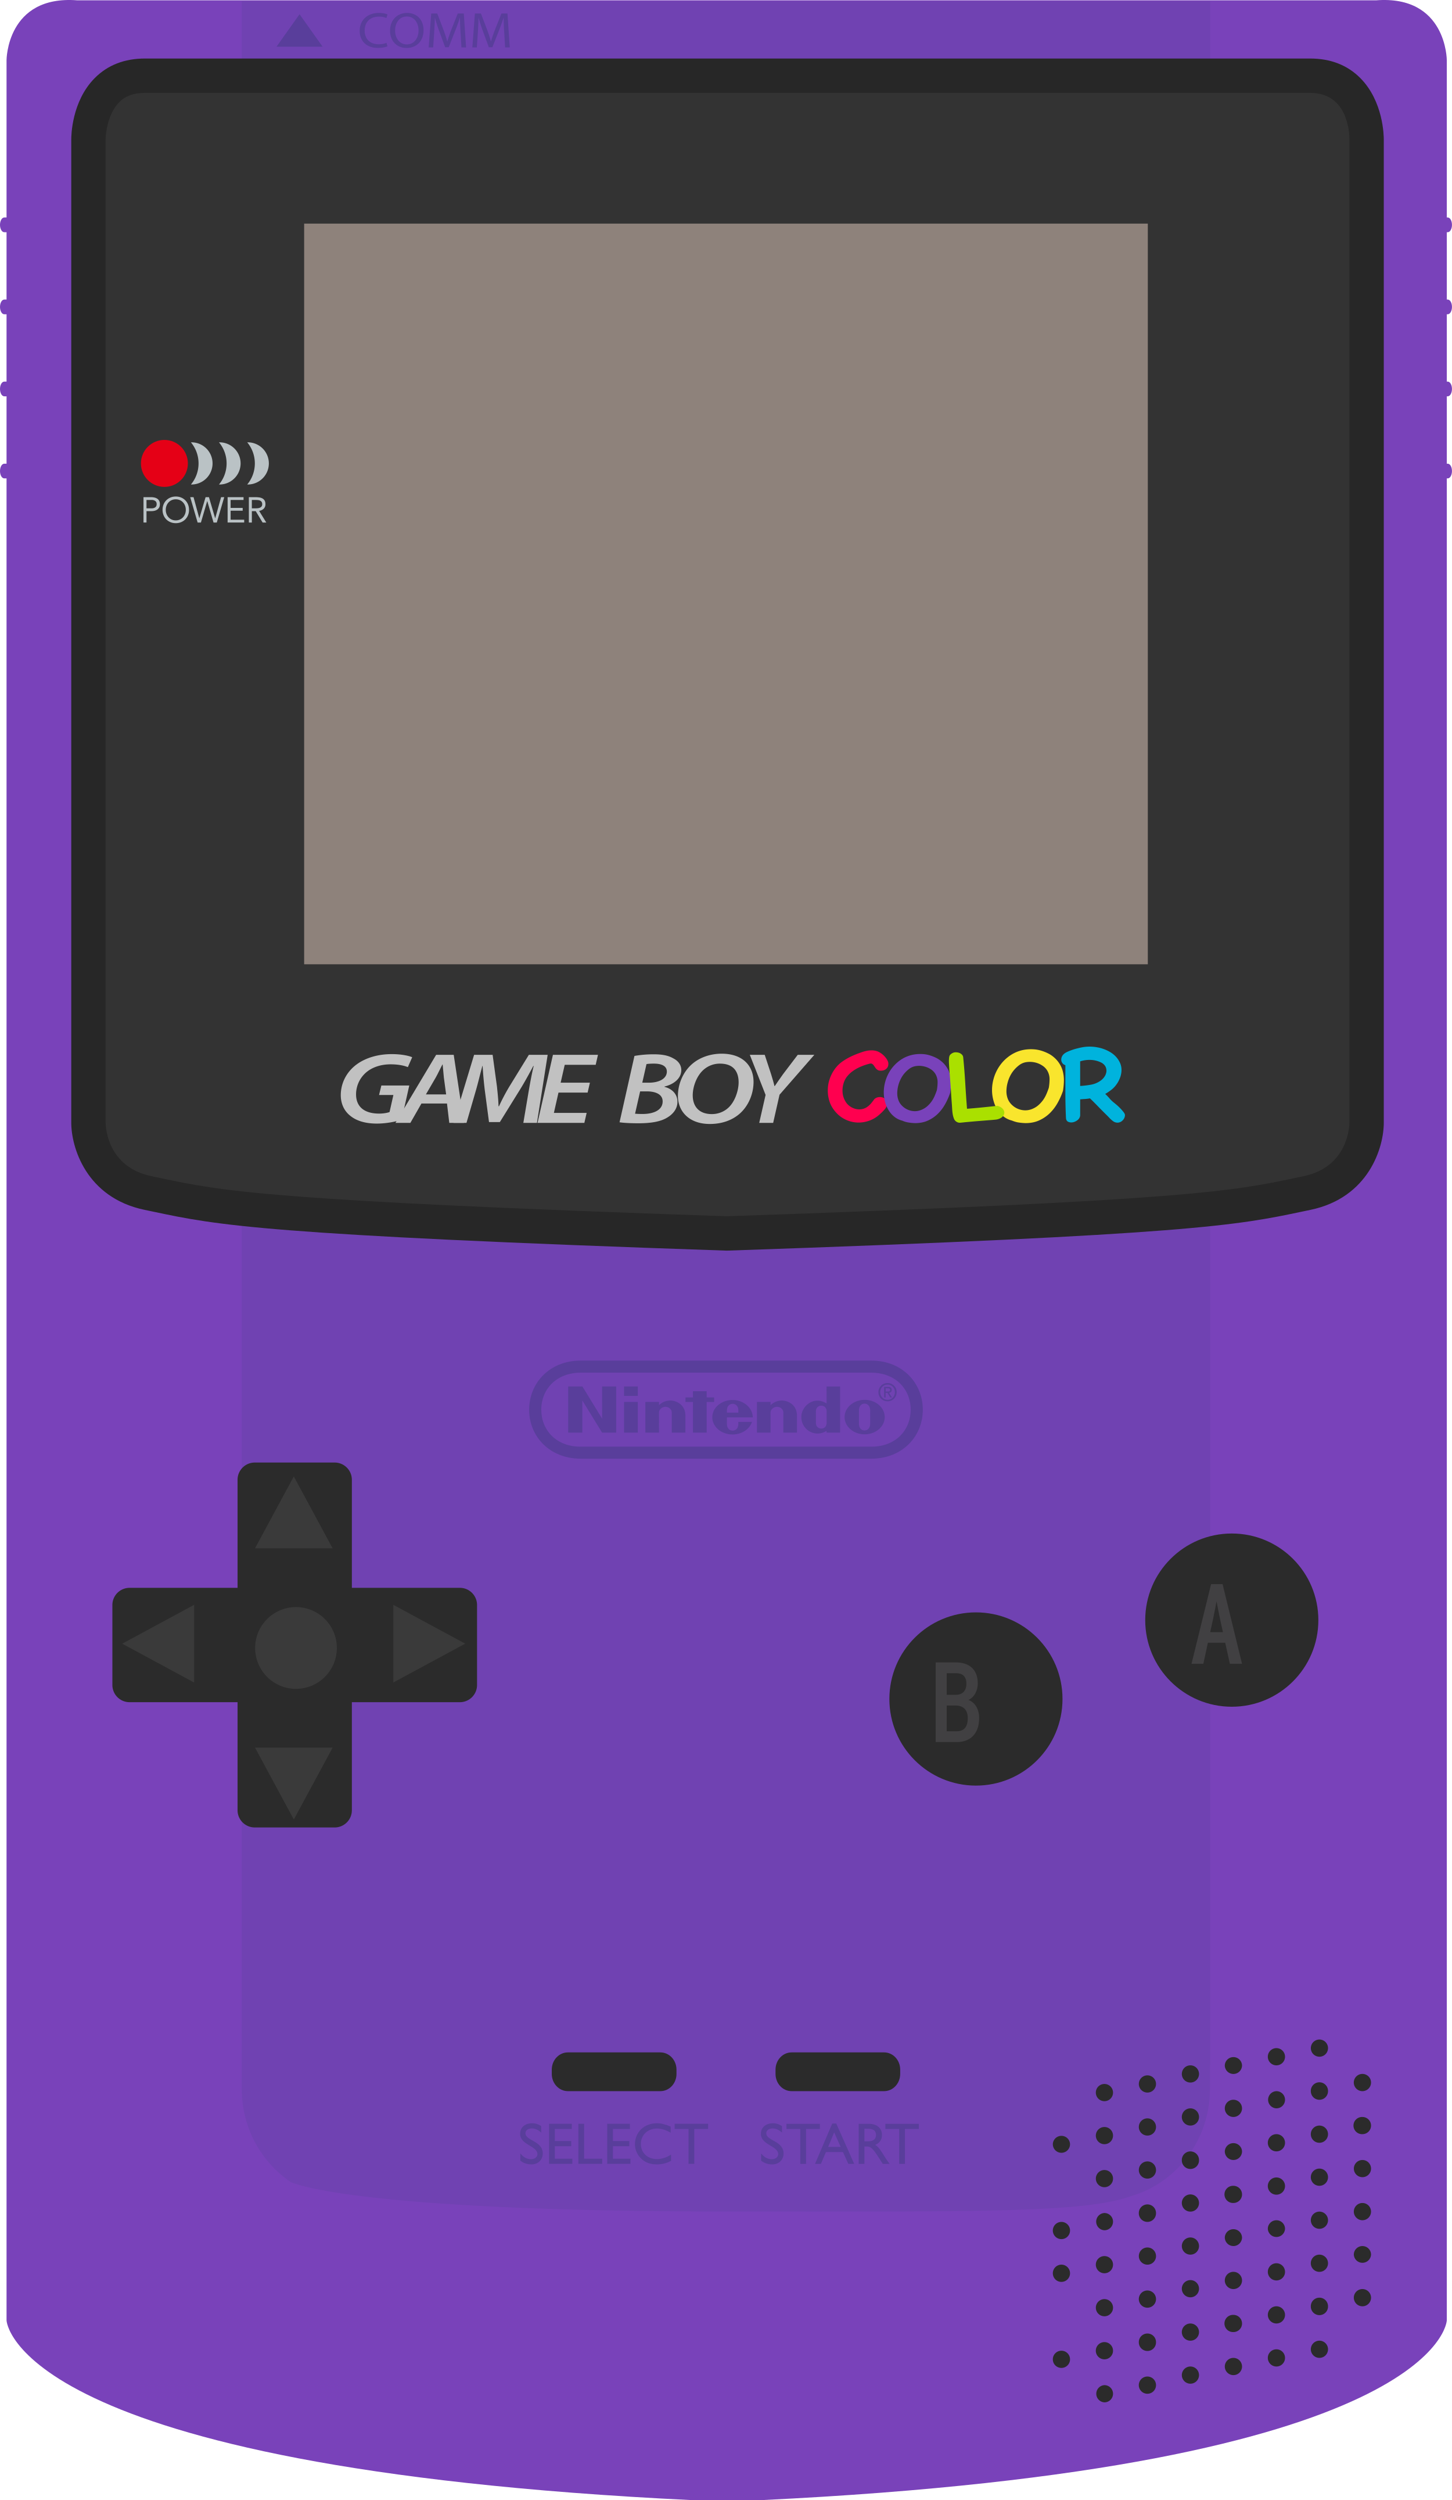 <?xml version="1.0" encoding="UTF-8"?>
<svg viewBox="0 0 173.15 297.97" xmlns="http://www.w3.org/2000/svg">
<g fill="#7942ba">
<path d="M.78 276.553s.649 17.524 81.783 21.42h8.184c81.133-3.895 81.782-21.42 81.782-21.42V7.179s0-7.788-8.439-7.141H9.218C.782-.608.78 7.179.78 7.179v269.374z"/>
<path d="M5.581 26.799c0 .485-.227.877-.509.877H.507C.226 27.675 0 27.284 0 26.799c0-.484.226-.876.507-.876h4.564c.283-.001.51.391.51.876zM5.581 36.579c0 .485-.227.876-.509.876H.507c-.281 0-.507-.392-.507-.876 0-.485.226-.876.507-.876h4.564c.283-.001.51.391.51.876zM5.581 46.358c0 .484-.227.876-.509.876H.507c-.281.001-.507-.391-.507-.876s.226-.877.507-.877h4.564c.283.001.51.393.51.877zM5.581 56.139c0 .485-.227.878-.509.878H.507c-.281 0-.507-.393-.507-.878s.226-.875.507-.875h4.564c.283 0 .51.39.51.875zM173.146 26.799c0 .485-.225.877-.505.877h-4.569c-.279 0-.508-.392-.508-.877 0-.484.229-.876.508-.876h4.569c.28-.001.505.391.505.876zM173.146 36.579c0 .485-.225.876-.505.876h-4.569c-.279 0-.508-.392-.508-.876 0-.485.229-.876.508-.876h4.569c.28-.001.505.391.505.876zM173.146 46.358c0 .484-.225.876-.505.876h-4.569c-.279 0-.508-.392-.508-.876 0-.485.229-.877.508-.877h4.569c.28.001.505.393.505.877zM173.146 56.139c0 .485-.225.878-.505.878h-4.569c-.279 0-.508-.393-.508-.878s.229-.875.508-.875h4.569c.28 0 .505.39.505.875z"/>
</g>
<path d="M144.317.144H28.828v248.822c0 4.624 2.307 8.694 5.805 11.074v.002s6.485 3.538 52.689 3.538c29.081 0 41.987.179 47.56-1.839 5.428-1.587 9.404-6.702 9.404-12.773v-2.903h.031V.144z" fill="#7042b2"/>
<path d="M86.576 9.022h64.012c13.209-.089 12.199 5.568 12.199 5.568v119.162s1.153 6.613-7.112 8.437c-8.076 1.781-11.376 2.862-69.009 4.817-57.633-1.956-60.933-3.036-69.009-4.817-8.265-1.823-7.112-8.437-7.112-8.437V14.59s-1.01-5.657 12.199-5.568h64.012-.18z" fill="#333"/>
<path d="M86.666 149.055l-.069-.003c-55.181-1.872-60.674-3.03-68.277-4.633l-1.079-.226c-6.969-1.449-8.767-7.474-8.743-10.458V16.638c-.003-.445.047-4.56 2.799-7.332 1.536-1.547 3.551-2.331 5.987-2.331H156.23c2.437 0 4.451.784 5.987 2.331 2.751 2.772 2.802 6.887 2.799 7.347v117.099c.023 2.968-1.774 8.993-8.743 10.442l-1.005.21c-7.644 1.608-13.167 2.77-68.532 4.648l-.07.003zM17.284 11.07c-1.324 0-2.331.367-3.081 1.122-1.33 1.34-1.615 3.708-1.61 4.432v117.128c.003.544.188 5.332 5.481 6.431l1.089.229c7.397 1.559 12.744 2.686 67.502 4.545 54.944-1.865 60.32-2.996 67.759-4.561l1.015-.213c5.293-1.1 5.478-5.887 5.481-6.429V16.638c-.002-.934-.239-5.568-4.69-5.568H17.284z" fill="#272727"/>
<path d="M36.27 26.652h100.606v88.275H36.27z" fill="#8e827b"/>
<g fill="#2b2b2b">
<path d="M41.959 215.75a2.05 2.05 0 0 1-2.051 2.051H30.38a2.05 2.05 0 0 1-2.051-2.051v-39.385c0-1.135.919-2.055 2.051-2.055h9.528c1.133 0 2.051.92 2.051 2.055v39.385z"/>
<path d="M54.836 189.242c1.134 0 2.051.916 2.051 2.051v9.527a2.049 2.049 0 0 1-2.051 2.052H15.451a2.05 2.05 0 0 1-2.05-2.052v-9.527a2.05 2.05 0 0 1 2.05-2.051h39.385z"/>
</g>
<path d="m40.169 196.41a4.872 4.872 0 1 1-9.744-2e-3 4.872 4.872 0 0 1 9.744 2e-3zm6.738-5.14 8.573 4.625-8.573 4.629zm-23.759 9.254-8.572-4.625 8.572-4.629zm7.261-15.991 4.627-8.567 4.63 8.567zm9.257 23.751-4.628 8.571-4.629-8.571z" fill="#3a3a3a"/>
<g fill="#c1c1c1">
<path d="M47.889 133.467c-.659.193-1.767.445-2.957.445-1.336 0-2.425-.312-3.188-.951-.761-.614-1.106-1.503-1.106-2.43 0-1.446.689-2.806 1.94-3.707 1.063-.759 2.512-1.192 4.134-1.192 1.221 0 2.095.216 2.442.372l-.518 1.181c-.46-.193-1.176-.336-2.053-.336-1.033 0-1.983.274-2.7.792a3.448 3.448 0 0 0-1.423 2.782c0 1.456.949 2.298 2.757 2.298.517 0 .949-.084 1.236-.181l.458-2.034h-1.709l.274-1.132h3.329l-.916 4.093z"/>
<path d="M50.259 131.518l-1.322 2.31h-1.779l4.852-8.112h2.096l1.221 8.112h-1.751l-.273-2.31h-3.044zm2.942-1.083l-.272-2.023c-.043-.433-.101-1.059-.144-1.542h-.029c-.259.483-.516 1.06-.788 1.542l-1.179 2.023h2.412z"/>
<path d="M62.408 133.828l.643-3.814c.144-.833.348-1.975.59-2.975H63.6c-.503.951-1.078 1.999-1.61 2.854l-2.382 3.838h-1.294l-.501-3.78a44.326 44.326 0 0 1-.26-2.912h-.027c-.26.926-.548 2.155-.791 2.975l-1.106 3.814h-1.551l2.458-8.112h2.209l.518 3.79c.072.724.172 1.565.185 2.336h.06c.344-.77.802-1.625 1.219-2.323l2.34-3.803h2.242l-1.278 8.112h-1.623zM70.074 130.217h-3.475l-.548 2.42h3.906l-.273 1.191H64.1l1.837-8.112h5.37l-.272 1.192h-3.692l-.487 2.13h3.49l-.272 1.179zM75.659 125.848a13.16 13.16 0 0 1 2.327-.193c1.003 0 1.735.147 2.326.496.559.287.933.77.933 1.384 0 1.023-.948 1.719-2.011 1.962v.034c.904.23 1.55.855 1.55 1.781 0 .854-.544 1.493-1.248 1.902-.805.483-1.954.661-3.418.661-.976 0-1.78-.047-2.238-.119l1.779-7.908zm.072 6.886c.273.024.574.034.89.034 1.249 0 2.399-.42 2.399-1.503 0-.867-.878-1.192-1.896-1.192h-.789l-.604 2.661zm.86-3.696h.775c1.252 0 2.155-.493 2.155-1.325 0-.661-.617-.948-1.536-.948-.389 0-.719.021-.892.059l-.502 2.214z"/>
<path d="M89.86 128.941c0 1.444-.619 2.938-1.754 3.877-.875.72-2.051 1.141-3.46 1.141-2.497 0-3.805-1.528-3.805-3.343 0-1.447.646-2.963 1.811-3.902.874-.71 2.096-1.132 3.403-1.132 2.584.001 3.805 1.507 3.805 3.359zm-5.918-1.48c-.847.711-1.334 2.036-1.334 3.082 0 1.228.661 2.238 2.284 2.238.703 0 1.377-.252 1.88-.685.835-.699 1.308-2.081 1.308-3.104 0-1.072-.446-2.226-2.227-2.226a2.914 2.914 0 0 0-1.911.695z"/>
<path d="M90.536 133.828l.76-3.334-1.882-4.778h1.78l.76 2.312c.216.699.317 1.058.405 1.419h.027c.26-.384.575-.843 1.005-1.444l1.739-2.287h1.979l-4.149 4.754-.761 3.358h-1.663z"/>
</g>
<path d="M104.263 131a.911.911 0 0 1 .527-.241c.199-.023.377.002.543.069a.796.796 0 0 1 .381.335c.092.149.114.327.067.535a1.42 1.42 0 0 1-.335.577 5.937 5.937 0 0 1-.492.488c-.374.355-.79.614-1.248.785-.456.168-.92.248-1.387.241a3.677 3.677 0 0 1-1.372-.3 3.56 3.56 0 0 1-1.207-.854 4.033 4.033 0 0 1-.536-.717 3.4 3.4 0 0 1-.331-.79 4.13 4.13 0 0 1-.156-1.273c.007-.438.084-.867.23-1.283.144-.417.347-.808.612-1.174.267-.367.591-.682.975-.938.28-.191.563-.355.845-.496.285-.136.584-.268.904-.389.183-.066.369-.134.562-.201.193-.064.391-.111.593-.151.203-.032.405-.045.606-.037.203.009.403.049.594.116.134.053.27.126.404.216a2.517 2.517 0 0 1 .679.679 1.6 1.6 0 0 1 .188.378.921.921 0 0 1 .021.343.715.715 0 0 1-.113.318.851.851 0 0 1-.617.362c-.223.027-.391.004-.512-.062a.934.934 0 0 1-.29-.263l-.21-.302a.545.545 0 0 0-.285-.216.714.714 0 0 0-.176.013 6.639 6.639 0 0 0-.988.32 4.764 4.764 0 0 0-.924.485 3.495 3.495 0 0 0-.746.661 2.41 2.41 0 0 0-.463.845 2.945 2.945 0 0 0-.128 1.127c.027.381.144.738.347 1.074.117.202.267.374.461.52.193.149.407.258.639.333.23.074.466.1.707.077a1.66 1.66 0 0 0 .691-.225c.195-.122.366-.271.522-.448.153-.179.291-.356.418-.537z" fill="#ff004f"/>
<path d="M113.301 130.263a7.959 7.959 0 0 1-.583 1.314 5.09 5.09 0 0 1-.862 1.149 4.159 4.159 0 0 1-1.187.818c-.45.208-.966.312-1.545.312a5.772 5.772 0 0 1-.889-.092 2.803 2.803 0 0 1-.633-.198 2.454 2.454 0 0 1-.944-.462 2.939 2.939 0 0 1-.664-.739 3.621 3.621 0 0 1-.409-.895 4.49 4.49 0 0 1-.18-.919c-.042-.52.004-1.05.148-1.588a4.8 4.8 0 0 1 .681-1.484 4.66 4.66 0 0 1 1.177-1.166 4.05 4.05 0 0 1 1.62-.639c.315-.049.63-.066.951-.049.323.015.635.071.936.168.251.079.481.171.697.275.215.104.418.239.616.398.258.209.476.449.657.721.176.271.304.558.386.852.099.376.141.748.134 1.117-.008.37-.046.739-.107 1.107zm-3.467 2.028c.268-.105.503-.244.706-.417a3.39 3.39 0 0 0 .906-1.236c.104-.237.196-.473.275-.716.054-.302.085-.614.087-.936a1.922 1.922 0 0 0-.219-.914 1.73 1.73 0 0 0-.569-.62 2.427 2.427 0 0 0-.838-.356 2.52 2.52 0 0 0-.916-.044c-.307.04-.583.148-.822.324a3.484 3.484 0 0 0-.825.86 3.906 3.906 0 0 0-.622 2.012c-.007.336.049.656.176.961.094.225.24.431.433.614a2.163 2.163 0 0 0 1.42.609c.272.01.542-.038.808-.141z" fill="#7942ba"/>
<path d="M126.758 130.014c-.161.48-.369.948-.624 1.406a5.38 5.38 0 0 1-.922 1.229 4.422 4.422 0 0 1-1.269.872c-.478.223-1.03.334-1.652.334a6.668 6.668 0 0 1-.951-.094 3.864 3.864 0 0 1-.678-.213 2.624 2.624 0 0 1-1.009-.498 3.173 3.173 0 0 1-.708-.787 3.701 3.701 0 0 1-.436-.96 4.793 4.793 0 0 1-.193-.983 4.877 4.877 0 0 1 .156-1.695 5.051 5.051 0 0 1 .73-1.585 4.815 4.815 0 0 1 1.261-1.248 4.297 4.297 0 0 1 1.729-.686c.334-.05.671-.07 1.016-.05.344.016.678.078 1.003.179.266.084.515.183.743.297.228.106.451.248.659.421.275.223.507.48.698.77.193.292.33.597.416.913.105.401.151.801.142 1.194-.007.396-.044.79-.111 1.184zm-3.707 2.169c.287-.113.537-.259.752-.443.215-.185.401-.389.567-.612.16-.223.294-.458.405-.713.112-.251.207-.508.293-.766.057-.324.087-.659.091-.998a2.023 2.023 0 0 0-.232-.978 1.797 1.797 0 0 0-.61-.661 2.607 2.607 0 0 0-.891-.386 2.81 2.81 0 0 0-.984-.045 1.841 1.841 0 0 0-.879.349 3.74 3.74 0 0 0-.879.916 3.95 3.95 0 0 0-.508 1.125 3.96 3.96 0 0 0-.159 1.029c-.009.361.053.701.187 1.025.104.243.26.461.465.656a2.31 2.31 0 0 0 1.516.649c.293.012.581-.037.866-.147z" fill="#f9e52d"/>
<path d="M128.809 132.959a.799.799 0 0 1-.304.53 1.316 1.316 0 0 1-.565.268.93.93 0 0 1-.555-.057c-.169-.08-.258-.235-.27-.471a65.553 65.553 0 0 1-.07-3.093v-3.186a.662.662 0 0 1-.347-.233.692.692 0 0 1-.139-.342.856.856 0 0 1 .049-.387.948.948 0 0 1 .222-.336c.103-.104.247-.197.428-.283a7.086 7.086 0 0 1 1.246-.428 9.44 9.44 0 0 1 .534-.119 4.919 4.919 0 0 1 1.834.006 4.548 4.548 0 0 1 1.624.628c.468.305.817.698 1.048 1.183.23.487.256 1.038.072 1.663a3.951 3.951 0 0 1-.215.518c-.087.17-.189.332-.302.48a2.94 2.94 0 0 1-.58.594 5.856 5.856 0 0 1-.723.481c.183.173.359.354.52.544.165.191.347.362.549.521.077.06.19.154.34.283a5.888 5.888 0 0 1 .803.852c.104.141.153.26.143.357a.86.86 0 0 1-.151.446 1.01 1.01 0 0 1-.331.312.843.843 0 0 1-.425.111.896.896 0 0 1-.464-.143 3.107 3.107 0 0 1-.49-.429 12.932 12.932 0 0 0-.448-.453 58.612 58.612 0 0 1-.93-.939 29.328 29.328 0 0 0-.935-.931 4.525 4.525 0 0 1-.584.074 21.25 21.25 0 0 0-.583.044v1.935zm2.586-6.282a3.078 3.078 0 0 0-1.266-.35 3.606 3.606 0 0 0-1.32.169v2.932c.431-.024.855-.076 1.276-.15a2.843 2.843 0 0 0 1.162-.483c.196-.141.352-.303.473-.491a1.38 1.38 0 0 0 .216-.57 1.088 1.088 0 0 0-.087-.569c-.083-.185-.234-.349-.454-.488z" fill="#00b3dd"/>
<path d="M119.03 131.819c.231.079.407.184.532.322a.704.704 0 0 1 .204.434.671.671 0 0 1-.156.444c-.109.143-.285.259-.531.347a1.686 1.686 0 0 1-.398.079c-.173.017-.414.04-.719.062-.307.024-.696.057-1.169.094-.471.035-1.049.089-1.739.151-.17.022-.349.04-.532.054a.713.713 0 0 1-.489-.131.73.73 0 0 1-.285-.376 2.644 2.644 0 0 1-.144-.55 6.74 6.74 0 0 1-.061-.585c-.011-.193-.02-.354-.03-.485a74 74 0 0 1-.064-.892c-.022-.335-.045-.682-.064-1.031-.025-.349-.049-.691-.077-1.027-.025-.335-.05-.635-.07-.893a39.102 39.102 0 0 1-.072-1.107 3.98 3.98 0 0 1 .013-.664c.02-.163.064-.284.136-.361.072-.079.173-.151.305-.216a.808.808 0 0 1 .376-.071c.142 0 .27.024.396.069.124.047.23.117.323.21a.516.516 0 0 1 .145.317c.105 1.035.184 2.061.246 3.079.06 1.02.132 2.036.21 3.054.604-.049 1.21-.1 1.809-.161.597-.06 1.203-.122 1.815-.189l.09.023z" fill="#aae000"/>
<circle cx="116.38" cy="202.49" r="10.323" fill="#2b2b2b"/>
<path d="M114.102 207.624h-2.523v-9.496h2.388c1.506 0 2.632.747 2.632 2.51 0 .774-.352 1.615-1.112 1.968.801.285 1.276 1.126 1.276 2.157-.001 1.897-1.087 2.861-2.661 2.861zm-.095-8.208h-1.112v2.578h1.085c.706 0 1.262-.407 1.262-1.316-.001-.936-.516-1.262-1.235-1.262zm-.054 3.853h-1.058v3.067h1.195c.799 0 1.315-.434 1.315-1.574-.001-1.059-.624-1.493-1.452-1.493z" fill="#414042"/>
<circle cx="146.89" cy="193.09" r="10.323" fill="#2b2b2b"/>
<path d="M146.661 198.295l-.557-2.51h-2.063l-.542 2.51h-1.411l2.333-9.496h1.37l2.32 9.496h-1.45zm-1.18-5.372c-.136-.624-.339-1.723-.408-2.076-.067.353-.271 1.438-.406 2.076l-.352 1.601h1.519l-.353-1.601z" fill="#414042"/>
<g fill="#bac2c5">
<path d="M17.111 59.254h.897c.139 0 .272.014.4.041.126.027.238.073.337.136s.176.149.235.256a.807.807 0 0 1 .087.395c0 .165-.031.302-.094.41s-.143.194-.241.256a.96.96 0 0 1-.322.132 1.602 1.602 0 0 1-.333.039h-.607v1.357h-.359v-3.022zm.359 1.331h.606c.179 0 .325-.041.437-.122s.169-.207.169-.378-.057-.297-.169-.378a.73.73 0 0 0-.437-.122h-.606v1zM20.962 62.353c-.231 0-.442-.04-.633-.12a1.49 1.49 0 0 1-.828-.835 1.666 1.666 0 0 1-.117-.633c0-.228.039-.439.117-.634s.188-.362.328-.504c.142-.142.307-.251.5-.331.191-.079.403-.12.633-.12s.442.04.634.12a1.483 1.483 0 0 1 .828.835c.079.195.117.406.117.634 0 .228-.039.439-.117.633a1.508 1.508 0 0 1-.329.504 1.527 1.527 0 0 1-.499.331c-.192.079-.404.12-.634.12zm0-.333a1.153 1.153 0 0 0 .862-.367 1.23 1.23 0 0 0 .245-.399c.058-.152.088-.316.088-.489s-.03-.337-.088-.489a1.23 1.23 0 0 0-.245-.399 1.138 1.138 0 0 0-.862-.367 1.138 1.138 0 0 0-.862.367 1.23 1.23 0 0 0-.245.399 1.364 1.364 0 0 0-.088.489c0 .173.03.336.088.489.058.153.141.285.245.399a1.138 1.138 0 0 0 .862.367zM22.682 59.254h.397l.687 2.51h.008l.742-2.51h.401l.739 2.51h.008l.7-2.51h.375l-.888 3.023h-.388l-.747-2.561h-.006l-.751 2.561h-.393l-.884-3.023zM27.143 59.254h1.9v.333h-1.542v.947h1.439v.333h-1.439v1.075h1.618v.333h-1.977l.001-3.021zM29.675 59.254h.773c.145 0 .289.008.433.026.144.017.272.054.387.111.114.057.206.14.278.25.071.11.107.258.107.446a.736.736 0 0 1-.201.538.964.964 0 0 1-.555.26l.858 1.392h-.44l-.82-1.357h-.461v1.357h-.359v-3.023zm.358 1.331h.32c.099 0 .203-.002.31-.008.107-.005.205-.024.294-.055a.519.519 0 0 0 .222-.147.427.427 0 0 0 .088-.288.468.468 0 0 0-.064-.26.418.418 0 0 0-.169-.151c-.07-.036-.148-.059-.235-.07s-.174-.017-.263-.017h-.504l.001.996z"/>
</g>
<circle cx="19.605" cy="55.231" r="2.8" fill="#e50016"/>
<path d="M22.834 52.718c-.021 0-.042.003-.064.003.566.681.907 1.556.907 2.51 0 .955-.341 1.829-.907 2.51.021 0 .042.003.064.003a2.513 2.513 0 1 0 0-5.026zM26.179 52.718c-.021 0-.042.003-.064.003.566.681.907 1.556.907 2.51 0 .955-.341 1.829-.907 2.51.021 0 .042.003.064.003a2.513 2.513 0 1 0 0-5.026zM29.547 52.718c-.021 0-.042.003-.064.003.566.681.907 1.556.907 2.51 0 .955-.341 1.829-.907 2.51.021 0 .042.003.064.003a2.513 2.513 0 1 0 0-5.026z" fill="#bac2c5"/>
<g fill="#2b2b2b">
<path d="m127.6 255.55a1.024 1.024 0 1 1-2.051 0 1.026 1.026 0 0 1 2.051 0zm5.127 4.103c0 0.568-0.458 1.023-1.025 1.023a1.024 1.024 0 1 1 1.025-1.023zm0-5.128c0 0.569-0.458 1.025-1.025 1.025a1.023 1.023 0 1 1 0-2.048c0.567 0 1.025 0.457 1.025 1.023zm0-5.127c0 0.564-0.458 1.027-1.025 1.027a1.027 1.027 0 0 1-1.025-1.027 1.024 1.024 0 1 1 2.05 0zm5.127-1.026a1.025 1.025 0 1 1-2.05 0 1.025 1.025 0 0 1 2.05 0zm5.127 3.936c0 0.563-0.456 1.022-1.025 1.022a1.025 1.025 0 1 1 1.025-1.022zm0-5.131c0 0.568-0.456 1.025-1.025 1.025a1.022 1.022 0 0 1-1.023-1.025 1.023 1.023 0 1 1 2.048 0zm5.13-1.024a1.027 1.027 0 0 1-2.054 0 1.028 1.028 0 0 1 2.054 0zm5.127 34.866c0 0.567-0.459 1.028-1.026 1.028a1.027 1.027 0 0 1-1.025-1.028c0-0.564 0.458-1.022 1.025-1.022a1.023 1.023 0 0 1 1.026 1.022zm0-5.125a1.025 1.025 0 1 1-2.05 0 1.025 1.025 0 0 1 2.05 0zm0-5.127c0 0.565-0.459 1.023-1.026 1.023a1.024 1.024 0 1 1 0-2.05 1.026 1.026 0 0 1 1.026 1.027zm0-5.129a1.027 1.027 0 0 1-2.051 0c0-0.567 0.458-1.023 1.025-1.023a1.022 1.022 0 0 1 1.026 1.023zm0-5.127a1.027 1.027 0 1 1-2.053-3e-3 1.027 1.027 0 0 1 2.053 3e-3zm0-5.128c0 0.565-0.459 1.023-1.026 1.023a1.026 1.026 0 1 1 1.026-1.023zm0-5.128c0 0.568-0.459 1.023-1.026 1.023a1.024 1.024 0 0 1 0-2.047c0.567 0 1.026 0.458 1.026 1.024zm0-5.129c0 0.564-0.459 1.027-1.026 1.027a1.026 1.026 0 1 1 1.026-1.027zm5.127-1.025a1.024 1.024 0 1 1-1.026-1.025 1.024 1.024 0 0 1 1.026 1.025zm0 5.13a1.024 1.024 0 0 1-2.051 0 1.026 1.026 0 1 1 2.051 0zm5.13-1.029a1.03 1.03 0 0 1-1.025 1.028 1.028 1.028 0 1 1 1.025-1.028zm0 5.128c0 0.569-0.461 1.024-1.025 1.024a1.024 1.024 0 1 1 0-2.046c0.564 0 1.025 0.457 1.025 1.022zm0 5.13c0 0.566-0.461 1.022-1.025 1.022a1.024 1.024 0 1 1 0-2.048c0.564 0 1.025 0.458 1.025 1.026zm0 5.126a1.03 1.03 0 0 1-1.025 1.028 1.03 1.03 0 0 1-1.028-1.028c0-0.563 0.46-1.028 1.028-1.028a1.03 1.03 0 0 1 1.025 1.028zm0 5.128a1.028 1.028 0 0 1-2.053 0c0-0.567 0.46-1.023 1.028-1.023 0.564 0 1.025 0.456 1.025 1.023zm0 5.13a1.026 1.026 0 0 1-2.053 0 1.026 1.026 0 0 1 2.053 0zm-5.13-19.489a1.026 1.026 0 1 1-2.052 4e-3 1.026 1.026 0 0 1 2.052-4e-3zm0 5.128a1.026 1.026 0 1 1-2.052 4e-3 1.026 1.026 0 0 1 2.052-4e-3zm0 5.131a1.025 1.025 0 1 1-1.026-1.028c0.569 0 1.026 0.462 1.026 1.028zm0 5.125a1.026 1.026 0 1 1-2.052 2e-3 1.026 1.026 0 0 1 2.052-2e-3zm0 5.127a1.026 1.026 0 1 1-2.051 0c0-0.564 0.458-1.023 1.025-1.023a1.024 1.024 0 0 1 1.026 1.023zm0 5.13a1.02 1.02 0 0 1-1.026 1.022 1.025 1.025 0 1 1 1.026-1.022zm-10.254-28.718a1.03 1.03 0 0 1-1.025 1.029 1.027 1.027 0 1 1 1.025-1.029zm0 5.128a1.027 1.027 0 1 1-2.054 0 1.028 1.028 0 0 1 2.054 0zm0 5.13c0 0.566-0.462 1.021-1.025 1.021a1.024 1.024 0 1 1 0-2.046c0.564 0 1.025 0.457 1.025 1.025zm0 5.127a1.03 1.03 0 0 1-1.025 1.027 1.03 1.03 0 0 1-1.029-1.027 1.028 1.028 0 0 1 2.054 0zm0 5.127a1.03 1.03 0 0 1-1.025 1.028 1.031 1.031 0 0 1-1.029-1.028 1.027 1.027 0 0 1 2.054 0zm0 5.129c0 0.567-0.462 1.023-1.025 1.023a1.025 1.025 0 1 1 0-2.048c0.564 0 1.025 0.459 1.025 1.025zm0 5.128a1.027 1.027 0 0 1-2.054 0 1.03 1.03 0 0 1 1.029-1.028 1.03 1.03 0 0 1 1.025 1.028zm-5.13-24.613a1.025 1.025 0 1 1-2.048 0 1.024 1.024 0 1 1 2.048 0zm0 5.124a1.024 1.024 0 1 1-2.049 7e-3 1.024 1.024 0 0 1 2.049-7e-3zm0 5.133c0 0.564-0.456 1.023-1.025 1.023a1.022 1.022 0 0 1-1.023-1.023 1.024 1.024 0 1 1 2.048 0zm0 5.128a1.025 1.025 0 0 1-2.048 0 1.025 1.025 0 1 1 2.048 0zm0 5.124a1.024 1.024 0 1 1-2.049 5e-3 1.024 1.024 0 0 1 2.049-5e-3zm0 5.128a1.023 1.023 0 1 1-2.048 0 1.023 1.023 0 1 1 2.048 0zm-5.127-29.569a1.025 1.025 0 1 1-1.023-1.029c0.564 0 1.023 0.462 1.023 1.029zm0 5.126a1.025 1.025 0 1 1-2.05 0 1.025 1.025 0 0 1 2.05 0zm0 5.125a1.026 1.026 0 1 1-2.051 0 1.025 1.025 0 0 1 2.051 0zm0 5.133c0 0.564-0.459 1.022-1.023 1.022a1.024 1.024 0 1 1 1.023-1.022zm0 5.127a1.026 1.026 0 1 1-2.052-2e-3 1.026 1.026 0 0 1 2.052 2e-3zm0 5.125a1.026 1.026 0 1 1-2.051 0c0-0.565 0.458-1.023 1.028-1.023a1.022 1.022 0 0 1 1.023 1.023zm0 5.129a1.024 1.024 0 1 1-2.053 1e-3 1.024 1.024 0 0 1 2.053-1e-3zm-5.127-19.487c0 0.565-0.458 1.029-1.025 1.029a1.029 1.029 0 0 1 0-2.056c0.567 0 1.025 0.464 1.025 1.027zm0 5.128a1.024 1.024 0 0 1-2.05 0c0-0.567 0.458-1.022 1.025-1.022s1.025 0.455 1.025 1.022zm0 5.13c0 0.564-0.458 1.022-1.025 1.022a1.023 1.023 0 1 1 0-2.047c0.567 0 1.025 0.458 1.025 1.025zm0 5.127a1.026 1.026 0 1 1-2.052-2e-3 1.026 1.026 0 0 1 2.052 2e-3zm0 5.127c0 0.564-0.458 1.026-1.025 1.026a1.027 1.027 0 0 1 0-2.051c0.567 0 1.025 0.459 1.025 1.025zm-5.127-24.615m0 5.133a1.026 1.026 0 1 1-2.051-5e-3 1.026 1.026 0 0 1 2.051 5e-3zm0 5.123c0 0.568-0.459 1.028-1.029 1.028-0.566 0-1.022-0.46-1.022-1.028a1.025 1.025 0 1 1 2.051 0zm0 5.128m0 5.13c0 0.566-0.459 1.023-1.029 1.023a1.02 1.02 0 0 1-1.022-1.023c0-0.567 0.456-1.025 1.022-1.025a1.023 1.023 0 0 1 1.029 1.025z"/>
</g>
<g clip-rule="evenodd" fill="#593e9b" fill-rule="evenodd">
<path d="m103.91 162.16h-34.676c-3.669-8e-3 -6.135 2.659-6.135 5.856s2.46 5.834 6.14 5.834h34.665c3.681-1e-3 6.141-2.638 6.141-5.834 0-3.198-2.466-5.864-6.135-5.856zm-0.018 10.257h-34.641c-2.925 0.011-4.703-1.974-4.703-4.409s1.789-4.404 4.703-4.41h34.641c2.915 5e-3 4.704 1.974 4.704 4.41 0 2.435-1.778 4.42-4.704 4.409z"/>
<path d="M71.8 169.079l-2.347-3.837h-1.696v5.504h1.685v-3.838l2.359 3.838h1.681v-5.504h-1.683zM85.157 167.092v-.543h-.886v-.741h-1.639l.002.741h-.891v.543h.89l-.001 3.654h1.64l-.001-3.654zM74.419 167.086h1.637v3.66h-1.637zM74.416 165.24h1.641v1.126h-1.641zM103.109 166.836c-1.321 0-2.392.92-2.392 2.056 0 1.134 1.071 2.054 2.392 2.054 1.322 0 2.393-.92 2.393-2.054 0-1.136-1.07-2.056-2.393-2.056zm.657 2.825c0 .583-.34.824-.669.824-.328 0-.671-.241-.671-.824l.001-.789.001-.763c0-.581.342-.82.668-.82s.669.239.669.82l.001.779v.773zM98.568 167.267c-.262-.148-.538-.292-.927-.326-1.179-.105-2.082.95-2.082 1.916 0 1.273.972 1.745 1.12 1.815.551.259 1.259.26 1.885-.137l.001.211h1.618v-5.503h-1.616c.001-.001.001 1.178.001 2.024zm.012 1.63v.649c0 .566-.386.713-.641.713-.261 0-.642-.148-.642-.713l.001-.65-.001-.653c0-.566.382-.71.642-.71.255 0 .641.144.641.71v.654zM79.889 166.917c-.541.016-.992.25-1.305.552-.002-.09 0-.384 0-.384l-1.627.001.001 3.66h1.625l-.002-2.404c0-.319.331-.674.778-.674.446 0 .748.355.748.674v2.404h1.627s-.001-1.734.001-1.991c.008-1.451-1.234-1.856-1.846-1.838zM93.195 166.917c-.542.016-.992.25-1.306.552-.003-.09 0-.384 0-.384l-1.624.001-.001 3.66h1.625l-.003-2.404c0-.319.333-.674.778-.674.446 0 .748.355.748.674v2.404h1.626s-.001-1.734.001-1.991c.009-1.451-1.233-1.856-1.844-1.838zM89.767 168.931c0-1.135-1.084-2.076-2.415-2.076s-2.411.92-2.411 2.054c0 1.136 1.08 2.056 2.411 2.056 1.105 0 2.037-.638 2.323-1.502l-1.632.001.001.222c0 .67-.435.819-.676.819-.242 0-.686-.149-.686-.819l.002-.756h3.083zm-2.976-1.288a.667.667 0 0 1 .576-.333h-.001.001a.663.663 0 0 1 .575.333c.104.184.11.398.108.718h-1.367c-.003-.32.003-.534.108-.718zM106.338 165.654c0-.247-.145-.356-.438-.356h-.473v1.253h.188v-.544h.215l.328.544h.209l-.352-.552c.184-.023.323-.121.323-.345zm-.722.193v-.388h.256c.13 0 .269.029.269.184 0 .193-.142.204-.301.204h-.224z"/>
<path d="M105.843 164.838a1.08 1.08 0 0 0-1.092 1.084c0 .63.501 1.09 1.092 1.09.586 0 1.086-.459 1.086-1.09 0-.624-.5-1.084-1.086-1.084zm0 1.991c-.491 0-.875-.385-.875-.908 0-.514.384-.902.875-.902.487 0 .87.389.87.902-.001.524-.383.908-.87.908z"/>
</g>
<g fill="#593e9b">
<path d="M46.205 5.519c-.207.096-.622.192-1.154.192-1.231 0-2.159-.72-2.159-2.045 0-1.265.928-2.123 2.283-2.123.544 0 .888.108 1.037.18l-.136.426a2.206 2.206 0 0 0-.883-.168c-1.024 0-1.705.605-1.705 1.667 0 .989.616 1.625 1.68 1.625.344 0 .693-.066.921-.168l.116.414zM50.508 3.588c0 1.391-.915 2.129-2.03 2.129-1.154 0-1.965-.828-1.965-2.051 0-1.283.862-2.123 2.03-2.123 1.192 0 1.965.846 1.965 2.045zm-3.392.066c0 .864.506 1.637 1.394 1.637.896 0 1.401-.762 1.401-1.679 0-.803-.454-1.643-1.395-1.643-.933 0-1.4.798-1.4 1.685zM54.919 3.876a27.653 27.653 0 0 1-.065-1.745h-.02c-.148.474-.33.978-.551 1.535l-.771 1.961h-.429l-.707-1.925a17.732 17.732 0 0 1-.506-1.571h-.013a50.274 50.274 0 0 1-.084 1.787l-.117 1.733h-.538l.305-4.042h.72l.746 1.955c.182.498.331.941.441 1.361h.02c.109-.408.266-.852.46-1.361l.778-1.955h.72l.272 4.042h-.552l-.109-1.775zM60.127 3.876a27.653 27.653 0 0 1-.065-1.745h-.02c-.149.474-.33.978-.551 1.535l-.771 1.961h-.429l-.707-1.925a17.732 17.732 0 0 1-.506-1.571h-.013a50.274 50.274 0 0 1-.084 1.787l-.117 1.733h-.538l.305-4.042h.72l.746 1.955c.182.498.331.941.441 1.361h.02c.109-.408.266-.852.46-1.361l.778-1.955h.72l.272 4.042h-.552l-.109-1.775zM32.971 5.568h5.5l-2.75-3.875z"/>
</g>
<path d="M80.671 247.176c0 1.135-.859 2.052-1.92 2.052h-11.03c-1.063 0-1.922-.917-1.922-2.052v-.51c0-1.137.859-2.056 1.922-2.056H78.75c1.061 0 1.92.919 1.92 2.056v.51zM107.347 247.176c0 1.135-.857 2.052-1.917 2.052H94.397c-1.058 0-1.916-.917-1.916-2.052v-.51c0-1.137.858-2.056 1.916-2.056h11.034c1.059 0 1.917.919 1.917 2.056v.51z" fill="#2b2b2b"/>
<g fill="#593e9b">
<path d="M64.538 254.168c-.406-.386-.799-.498-1.121-.498-.441 0-.756.231-.756.567 0 .918 2.065.903 2.065 2.424 0 .749-.566 1.296-1.337 1.296-.519 0-.938-.141-1.338-.441v-.869c.35.448.791.693 1.261.693.532 0 .777-.336.777-.602 0-.988-2.066-1.1-2.066-2.409 0-.778.574-1.275 1.45-1.275.364 0 .729.112 1.064.336v.778zM68.186 253.734h-2.024v1.442h1.954v.616h-1.954v1.485h2.087v.616h-2.773v-4.776h2.711v.617zM69.654 257.278h2.157v.616h-2.844v-4.776h.687v4.16zM75.115 253.734h-2.024v1.442h1.954v.616h-1.954v1.485h2.087v.616h-2.773v-4.776h2.711v.617zM79.974 254.182c-.588-.344-1.093-.497-1.646-.497-1.093 0-1.905.777-1.905 1.828 0 1.071.784 1.813 1.933 1.813.54 0 1.128-.189 1.667-.539v.749c-.469.245-.98.421-1.729.421-1.793 0-2.578-1.38-2.578-2.382 0-1.457 1.1-2.521 2.62-2.521.49 0 .987.119 1.639.393v.735zM84.446 253.734h-1.652v4.16h-.687v-4.16h-1.653v-.616h3.992v.616z"/>
<path d="M93.251 254.171c-.406-.386-.799-.498-1.121-.498-.441 0-.756.231-.756.567 0 .918 2.066.903 2.066 2.424 0 .749-.568 1.296-1.338 1.296-.518 0-.939-.141-1.338-.441v-.869c.35.448.791.693 1.26.693.533 0 .779-.336.779-.602 0-.988-2.066-1.1-2.066-2.409 0-.778.574-1.275 1.449-1.275.363 0 .729.112 1.064.336v.778zM97.774 253.737H96.12v4.16h-.686v-4.16h-1.652v-.616h3.992v.616zM101.862 257.897h-.701l-.637-1.408h-2.031l-.602 1.408h-.701l2.053-4.805h.482l2.137 4.805zm-3.103-2.024h1.486l-.771-1.729-.715 1.729zM103.605 253.121c.967 0 1.568.511 1.568 1.338 0 .553-.287.966-.799 1.169.434.287.701.729 1.064 1.324.203.329.322.49.652.945h-.82l-.631-.98c-.629-.98-.916-1.093-1.268-1.093h-.287v2.073h-.686v-4.776h1.207zm-.52 2.087h.441c.736 0 .945-.378.939-.777-.008-.448-.273-.722-.939-.722h-.441v1.499zM109.569 253.737h-1.654v4.16h-.686v-4.16h-1.652v-.616h3.992v.616z"/>
</g>
</svg>
